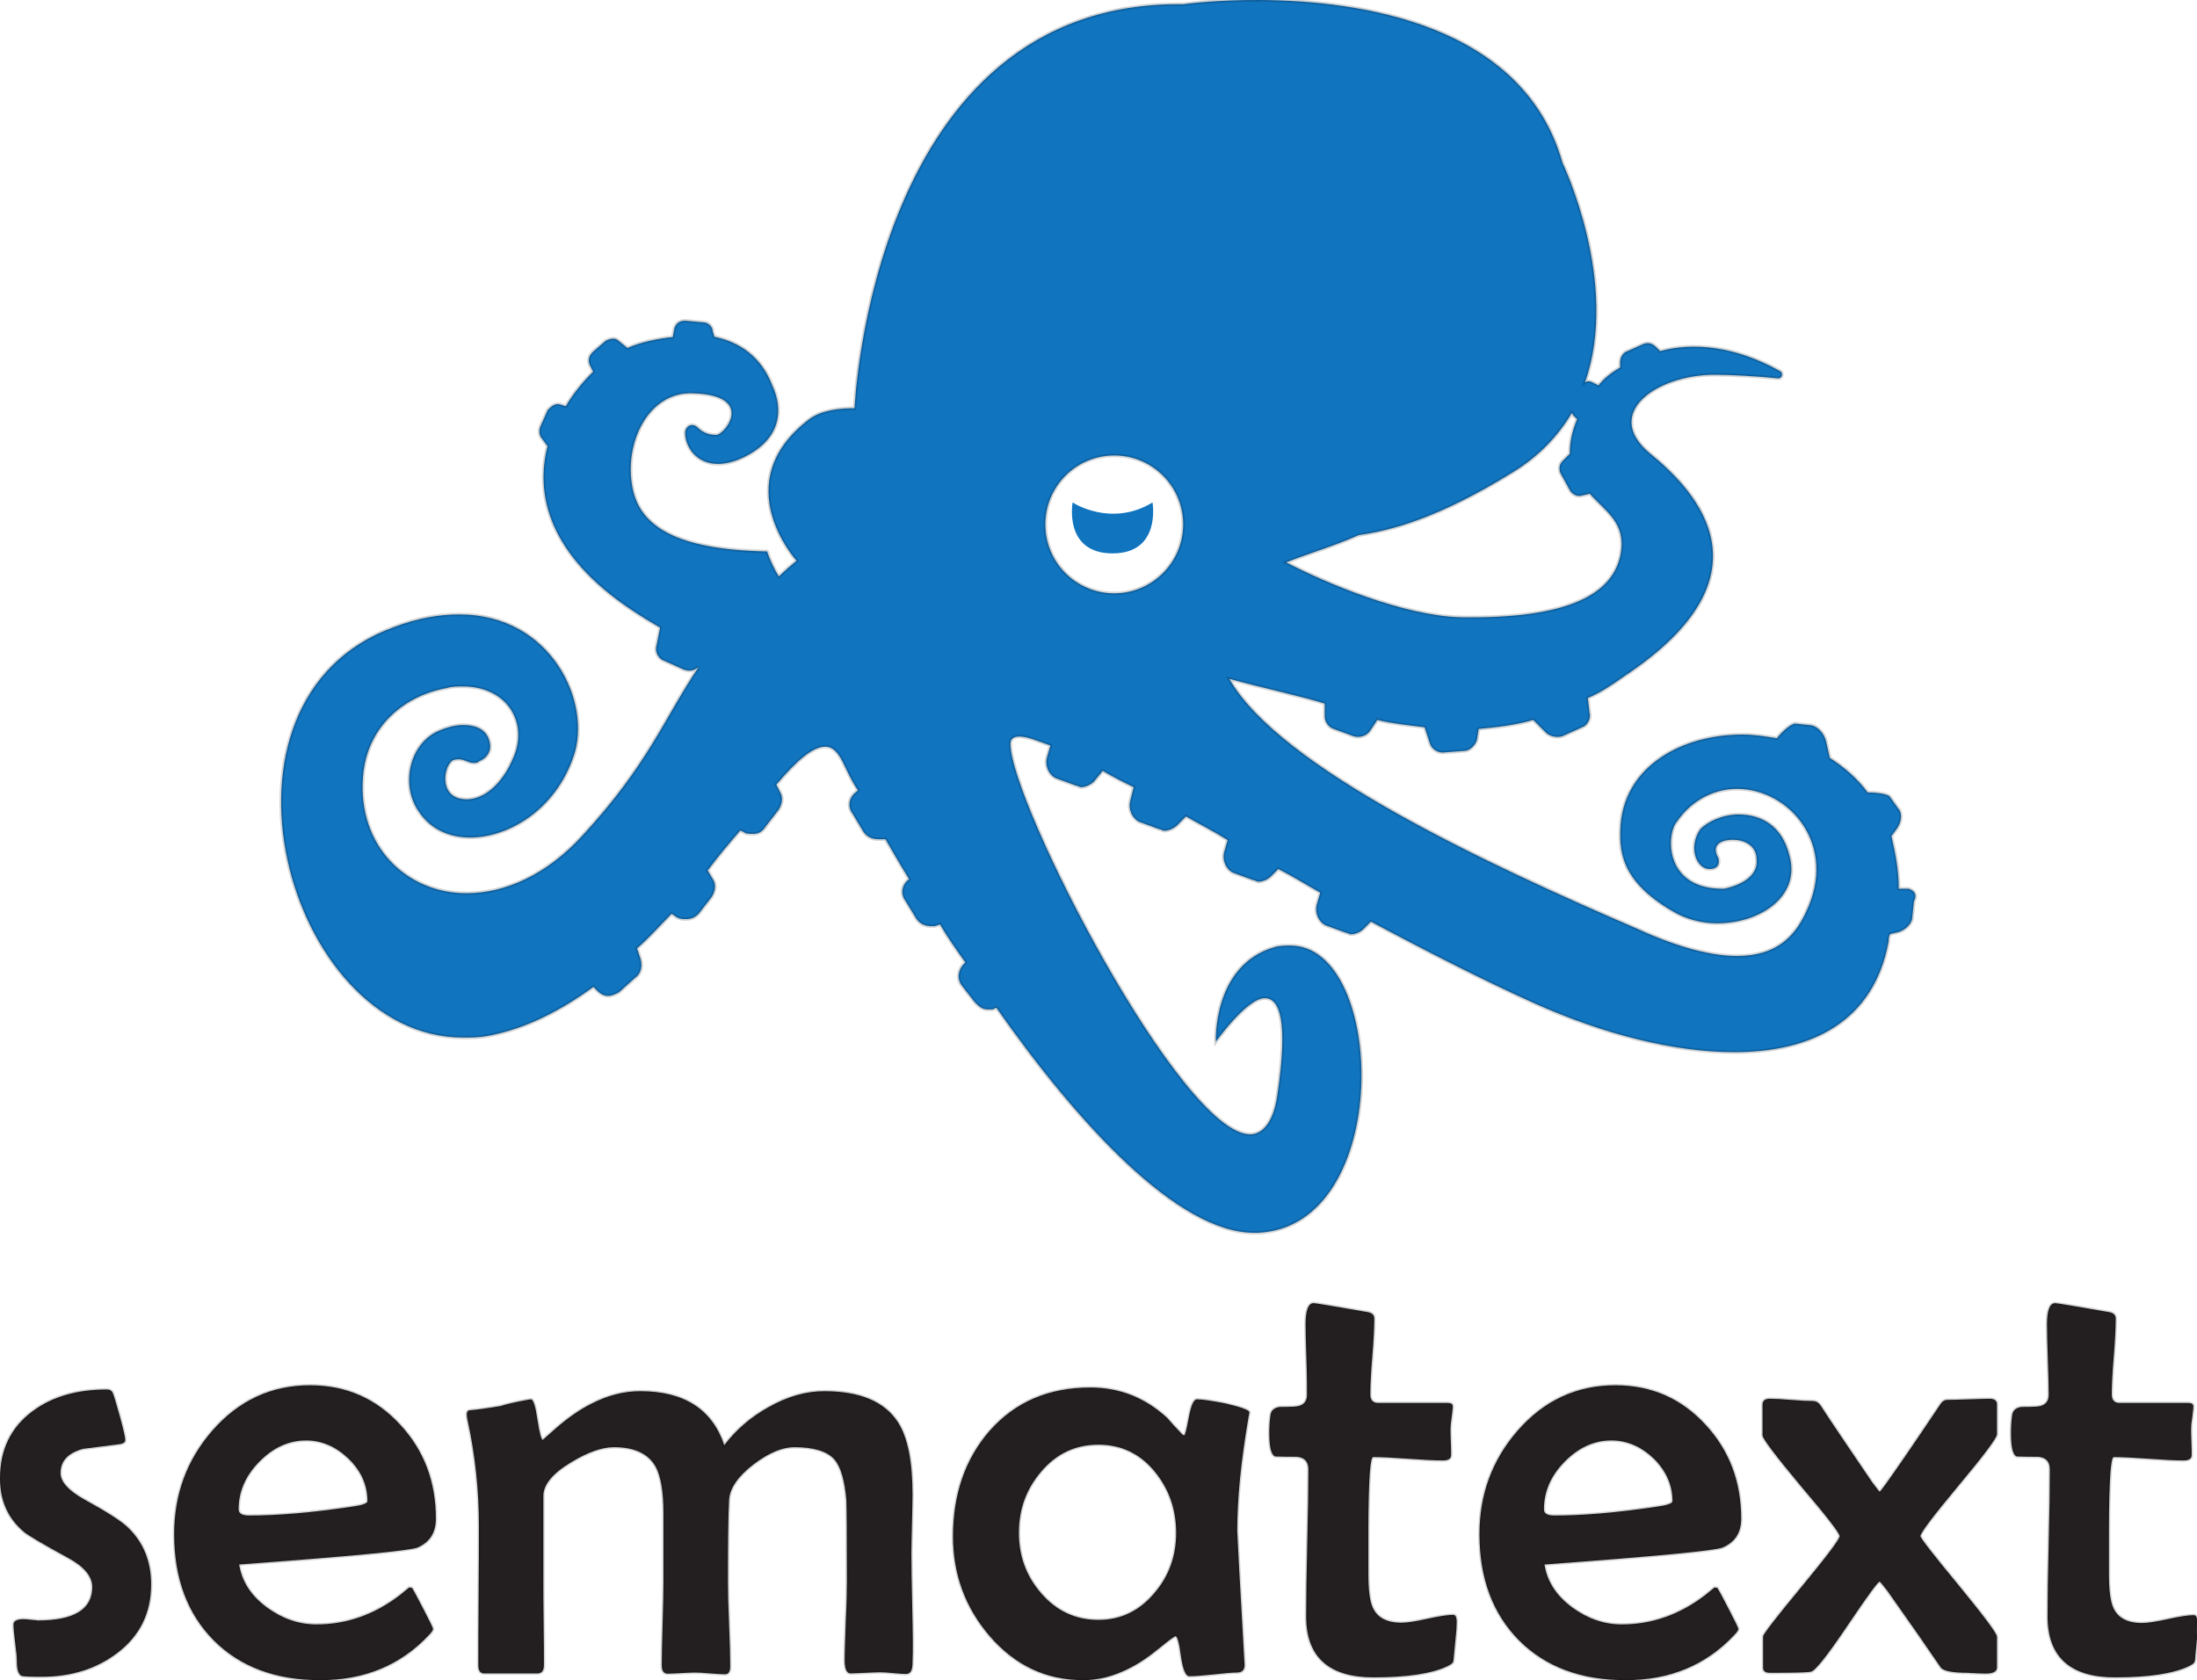 <?xml version="1.0" encoding="utf-8"?>
<!-- Generator: Adobe Illustrator 21.1.0, SVG Export Plug-In . SVG Version: 6.00 Build 0)  -->
<svg version="1.1" id="Layer_1" xmlns="http://www.w3.org/2000/svg" xmlns:xlink="http://www.w3.org/1999/xlink" x="0px" y="0px"
	 viewBox="29.2 28 780.8 597.2" style="enable-background:new 0 0 846 650;" xml:space="preserve">
<style type="text/css">
	.st0{fill:none;}
	.st1{fill:#231F20;stroke:#000000;stroke-opacity:0.169;}
	.st2{fill:#1074BF;stroke:#000000;stroke-width:1.187;stroke-opacity:0.169;}
	.st3{fill:#1074BF;}
</style>
<g>
	<path class="st0" d="M605.3,224.7c1.9-11-5.2-14.8-11-21.3l-2.6,0.6c-1.9,0.6-3.9-0.7-4.5-1.9l-3.2-5.8c-0.6-1.3-0.7-3.2,0.6-4.5
		l2.6-2.6c0-3.9,0.6-7.7,2.6-12.3l-1.3-1.3c-0.3-0.3-0.5-0.6-0.6-0.9l0,0c-4.6,7.9-11.4,15.2-21,21.1
		c-26.5,16.4-43.5,20.8-54.7,22.3c-9.3,4.1-18.1,6.6-25.7,9.6c14.2,7.4,41.8,19,62.1,19.5C587.2,247.9,602.7,238.9,605.3,224.7z"/>
	<path class="st0" d="M138,540c-6.3,0-11.8,2.5-16.7,7.6c-4.9,5-7.3,10.7-7.3,16.9c0,1.4,1.2,2.2,3.7,2.2c10.1,0,22.1-1,36.2-3.1
		c4-0.5,5.9-1.2,5.9-2l0,0c0-5.7-2.2-10.7-6.7-15C148.6,542.2,143.6,540,138,540z"/>
	<path class="st0" d="M425.2,238.9c13.6,0,24.5-11,24.5-24.5s-11-24.5-24.5-24.5s-24.5,11-24.5,24.5S411.6,238.9,425.2,238.9z
		 M410.4,206.6L410.4,206.6c0,0,13.6,9,28.4,0c0,0,3.2,18.1-14.2,18.1C407.1,224.7,410.4,206.6,410.4,206.6z"/>
	<path class="st0" d="M419.6,541.6c-8.2,0-15,3.2-20.4,9.6c-5.3,6.1-7.9,13.3-7.9,21.7c0,8.2,2.6,15.4,7.9,21.5
		c5.4,6.3,12.2,9.5,20.4,9.5c8,0,14.6-3.2,20-9.7c5-6.1,7.6-13.1,7.6-21.2h0c0-8.4-2.5-15.6-7.5-21.6
		C434.5,544.9,427.8,541.6,419.6,541.6z"/>
	<path class="st0" d="M601.9,540c-6.3,0-11.8,2.5-16.7,7.6c-4.9,5-7.3,10.7-7.3,16.9c0,1.4,1.2,2.2,3.7,2.2c10.1,0,22.1-1,36.1-3.1
		c4-0.5,5.9-1.2,5.9-2l0,0c0-5.7-2.2-10.7-6.7-15C612.5,542.2,607.5,540,601.9,540z"/>
	<path class="st1" d="M74.5,570.8c-2.2-2.1-7.3-5.4-15.5-9.9c-5.5-3.1-8.3-6.2-8.3-9.3c0-4.3,2.6-7.1,7.9-8.6
		c4.4-0.6,8.8-1.1,13.2-1.7c1.3-0.2,1.9-0.7,1.9-1.4c0-1-0.6-3.7-1.9-8.4c-1.3-4.6-2.1-7.4-2.5-8.3c-0.4-0.9-1.1-1.3-2.1-1.3
		c-10.6,0-19.4,2.5-26.4,7.7c-7.7,5.7-11.6,13.7-11.6,23.9c0,7.8,2.8,14.2,8.5,19c1.4,1.2,6.6,4.3,15.8,9.3
		c5.7,3.1,8.5,6.6,8.5,10.3c0,7.9-6.4,11.9-19.3,11.9c0.1,0-1-0.1-3.1-0.3c-1.6-0.2-2.9-0.2-3.8,0c-1.2,0.3-1.8,0.9-1.8,1.7
		c0,1.4,0.2,3.6,0.6,6.6c0.4,3,0.6,5.2,0.6,6.7c0,2.8,0.6,4.5,1.7,5c0.6,0.2,2.9,0.3,7,0.3c10.6,0,19.5-2.8,26.9-8.4
		c8.1-6.1,12.1-14.3,12.1-24.4l0,0C82.9,582.9,80.1,576.1,74.5,570.8z"/>
	<path class="st1" d="M184.1,567.8L184.1,567.8c0-13.1-4.2-24.2-12.6-33.3c-8.6-9.4-19.3-14.1-32.1-14.1c-13.8,0-25.4,5.4-34.8,16.2
		c-9,10.4-13.5,22.6-13.5,36.7c0,15.7,4.7,28.3,14.1,37.8c9.4,9.4,22,14.1,37.8,14.1c15.7,0,28.5-5.3,38.5-15.9
		c1.1-1.1,1.6-1.9,1.6-2.3c0-0.3-1.2-2.8-3.6-7.4c-2.4-4.6-3.7-7-3.8-7.1c-0.2-0.1-0.5-0.2-1.1-0.2c-1.1,0.9-2.2,1.8-3.3,2.7
		c-9,6.9-18.9,10.4-29.6,10.4c-6.3,0-12.1-2-17.6-6c-5.7-4.2-9-9.3-9.9-15.3c39.2-2.9,60.3-4.9,63.3-6
		C181.9,576.2,184.1,572.8,184.1,567.8z M159.8,561.6c0,0.8-2,1.5-5.9,2c-14,2.1-26.1,3.1-36.2,3.1c-2.4,0-3.7-0.7-3.7-2.2
		c0-6.3,2.4-11.9,7.3-16.9c4.9-5,10.4-7.6,16.7-7.6c5.6,0,10.6,2.2,15.1,6.5C157.6,550.9,159.8,555.9,159.8,561.6L159.8,561.6z"/>
	<path class="st1" d="M353.4,599.5c-0.2-8.6-0.3-15.1-0.3-19.4c0-2.3,0.1-5.7,0.2-10.4c0.1-4.7,0.2-8.2,0.2-10.4
		c0-11.8-1.7-20.4-5.2-25.8c-4.8-7.4-13.6-11-26.2-11c-6.5,0-13.1,1.9-19.8,5.7c-6.3,3.5-11.5,8-15.7,13.5
		c-4.3-12.8-14.3-19.2-29.9-19.2c-5.8,0-11.6,1.5-17.4,4.5c-4,2-8,4.8-12.1,8.3l-5.1,4.5c-0.5,0-1.2-2.4-1.9-7.2
		c-0.7-4.8-1.5-7.2-2.3-7.2l-0.8,0.1c-4.5,0.8-7.9,1.6-10.1,2.3c-4.8,0.8-8.5,1.3-11,1.5c-0.6,0.1-0.9,0.6-0.9,1.5
		c0,0.5,0.1,1.3,0.3,2.1c2.7,12.4,4,24.8,4,37.3c0,5.5,0,13.8-0.1,24.9c-0.1,11.1-0.1,19.4-0.1,24.9c0,1.8,0.7,2.8,2,2.8h19
		c1.6,0,2.3-1,2.3-3c0-3.3,0-8.4-0.1-15.1c-0.1-6.7-0.1-11.8-0.1-15.2v-29.8c0-4,3.3-8,9.8-11.9c5.9-3.6,11-5.4,15.3-5.4
		c7.3,0,12.2,2.3,14.8,6.9c1.8,3.3,2.8,8.8,2.8,16.5v24.6c0,3.3-0.1,8.2-0.3,14.8c-0.2,6.6-0.3,11.5-0.3,14.7c0,2,0.7,3,2.1,3
		c1.1,0,2.7-0.1,4.8-0.2c2.1-0.1,3.7-0.2,4.8-0.2c1.2,0,3,0.1,5.4,0.3c2.4,0.2,4.1,0.3,5.4,0.3c1.2,0,1.8-0.9,1.8-2.8
		c0-3.3-0.1-8.3-0.4-15c-0.3-6.7-0.4-11.7-0.4-15c0-14.1,0.1-23.8,0.4-29.1c0.2-4.1,3.1-8.4,8.7-12.7c5.4-4.1,10.2-6.1,14.5-6.1
		c6.8,0,11.6,1.4,14.2,4.3c2.3,2.6,3.7,7.5,4.3,14.5c0.1,2,0.2,11.6,0.2,28.8c0,3.1-0.1,7.8-0.4,14c-0.2,6.2-0.4,10.9-0.4,14
		c0,3.2,0.7,4.8,2.1,4.8c1.2,0,2.9-0.1,5.2-0.2c2.3-0.1,4.1-0.2,5.2-0.2c1.1,0,2.7,0.1,4.7,0.3c2.1,0.2,3.6,0.3,4.6,0.3
		c1.6,0,2.3-1.3,2.3-4l0,0C353.7,614.6,353.6,608.1,353.4,599.5z"/>
	<path class="st1" d="M464.9,526.9c-5-1-8.5-1.5-10.3-1.5c-1.2,0-2.1,2.2-2.9,6.4c-0.8,4.3-1.3,6.4-1.7,6.4l-0.6-0.3
		c-2.5-2.6-4.3-4.6-5.4-5.9c-7.8-7.2-16.9-10.8-27.3-10.8c-14.8,0-26.7,5.1-35.8,15.4c-8.6,9.9-13,22.4-13,37.5
		c0,13.4,4.3,25.2,12.9,35.3c9.1,10.6,20.2,15.8,33.4,15.8c5.4,0,10.8-1.4,16.1-4.1c3.5-1.7,7.2-4.2,11.2-7.5c3.3-2.7,5.1-4,5.5-4
		c0.6,0,1.3,2.4,1.9,7.1c0.7,4.8,1.7,7.1,3,7.1c1.8,0,4.6-0.2,8.4-0.6c3.8-0.4,6.6-0.7,8.5-0.7c1.9,0,2.8-1,2.7-3l-0.1-1.4
		c-1.7-29.9-2.5-45.2-2.5-45.9c0-11.3,1.3-24.8,4-40.4c0.2-1,0.3-1.6,0.3-1.8l0,0C473.3,529.3,470.5,528.2,464.9,526.9z
		 M447.2,572.9c0,8.1-2.5,15.2-7.6,21.2c-5.4,6.5-12.1,9.7-20,9.7c-8.2,0-15-3.2-20.4-9.5c-5.3-6.1-7.9-13.2-7.9-21.5
		c0-8.3,2.6-15.5,7.9-21.7c5.4-6.4,12.2-9.6,20.4-9.6c8.2,0,14.9,3.3,20.1,9.7C444.7,557.4,447.2,564.5,447.2,572.9L447.2,572.9z"/>
	<path class="st1" d="M545.6,602c-2,0-5,0.5-9.1,1.4c-4.1,0.9-7.2,1.4-9.3,1.4c-5.1,0-8.5-1.8-10.1-5.3c-1.1-2.3-1.6-6.4-1.6-12.3
		V572c0-8.7,0.2-15.5,0.5-20.3c0.3-3.9,0.7-5.8,1.2-5.8c2.7,0,6.8,0.2,12.4,0.6c5.5,0.4,9.6,0.6,12.4,0.6c1.9,0,2.9-0.6,2.9-1.9
		c0-1,0-2.6-0.1-4.7c-0.1-2.1-0.1-3.7-0.1-4.7c0-0.9,0.1-2.2,0.4-4c0.2-1.8,0.4-3.1,0.4-3.9c0-0.8-0.6-1.2-1.7-1.2H519
		c-1.8,0-2.8-1-2.8-3c0-3,0.2-7.5,0.7-13.5c0.5-6,0.7-10.5,0.7-13.5c0-1.3-0.8-2-2.3-2.3c-12.2-2.1-18.6-3.2-19.2-3.2
		c-1.9,0-2.9,2.5-2.9,7.5c0,2.8,0.1,7,0.3,12.6c0.2,5.6,0.2,9.7,0.2,12.5c0,2.7-1.6,4.1-4.7,4.2c-1.6,0.1-3.3,0.1-5,0.1
		c-2,0.3-3.1,1.3-3.3,3c-0.3,2.2-0.4,4.3-0.4,6.2c0,5.2,0.7,8,2.2,8.4c2.4,0.1,4.9,0.1,7.5,0.1c2.8,0.2,4.2,1.7,4.2,4.5
		c0,5.8-0.1,14.5-0.4,26.1c-0.3,11.6-0.4,20.3-0.4,26.1c0,14.4,8,21.7,23.9,21.7c12,0,20.8-1.3,26.4-4c1-0.5,1.7-1,1.9-1.4
		c0.1-0.3,0.2-1,0.3-2.3c0.1-1,0.3-3,0.6-6.2c0.3-2.6,0.4-4.6,0.4-6.1l0,0C546.8,602.6,546.4,602,545.6,602z"/>
	<path class="st1" d="M648,567.8L648,567.8c0-13.1-4.2-24.2-12.6-33.3c-8.6-9.4-19.3-14.1-32.1-14.1c-13.8,0-25.4,5.4-34.8,16.2
		c-9,10.4-13.5,22.6-13.5,36.7c0,15.7,4.7,28.3,14.1,37.8c9.4,9.4,22,14.1,37.8,14.1c15.7,0,28.5-5.3,38.5-15.9
		c1.1-1.1,1.6-1.9,1.6-2.3c0-0.3-1.2-2.8-3.6-7.4c-2.4-4.6-3.7-7-3.8-7.1c-0.2-0.1-0.5-0.2-1.1-0.2c-1.1,0.9-2.2,1.8-3.3,2.7
		c-9,6.9-18.9,10.4-29.6,10.4c-6.3,0-12.1-2-17.6-6c-5.7-4.2-9-9.3-9.9-15.3c39.2-2.9,60.3-4.9,63.2-6
		C645.8,576.2,648,572.8,648,567.8z M623.6,561.6c0,0.8-2,1.5-5.9,2c-14,2.1-26.1,3.1-36.1,3.1c-2.5,0-3.7-0.7-3.7-2.2
		c0-6.3,2.4-11.9,7.3-16.9c4.9-5,10.4-7.6,16.7-7.6c5.6,0,10.6,2.2,15.1,6.5C621.4,550.9,623.6,555.9,623.6,561.6L623.6,561.6z"/>
	<path class="st1" d="M736.3,525.2c-1.6,0-4.1,0.1-7.5,0.2c-3.3,0.1-5.9,0.2-7.6,0.2c-0.9,0-1.7,0.5-2.3,1.4
		c-9.1,13.6-15.6,23.1-19.5,28.5c-1.3,1.8-2,2.7-2.2,2.7c-0.1,0-1-1.1-2.7-3.4c-8.2-12.1-14.4-21.2-18.4-27.4
		c-0.8-1-1.6-1.4-2.6-1.4c-1.7,0-4.2-0.1-7.7-0.4c-3.4-0.3-6-0.4-7.7-0.4c-1.6,0-2.5,0.7-2.5,2.1v10.9c0,1.1,4.5,7.1,13.6,18
		C678.5,567.1,683,573,683,574c0,1.1-4.5,7.1-13.6,18.1c-9.1,11-13.6,16.8-13.6,17.6v11.1c0,1.2,0.8,1.8,2.5,1.8
		c8.2,0,13-0.1,14.5-0.4c1.5-0.3,5.8-5.7,13-16.4c7-10.4,10.8-15.6,11.4-15.6c0.2,0,1.1,1.1,2.8,3.3c8.5,12,14.8,21.1,19,27.3
		c1.1,1.2,4.3,1.8,9.7,1.8c-0.3,0,0.9,0.1,3.7,0.2c1.9,0.1,3.4,0.1,4.4-0.1c1.4-0.3,2.1-1,2.1-2v0v-10.9c0-1.2-4.6-7.3-13.6-18.3
		c-9.1-11-13.6-16.8-13.6-17.5c0-1.1,4.5-7.1,13.6-18c9.1-10.9,13.6-16.9,13.6-18.2v-10.7C738.9,525.9,738,525.2,736.3,525.2z"/>
	<path class="st1" d="M810,603.9c0-1.2-0.4-1.8-1.2-1.8c-2,0-5,0.5-9.1,1.4c-4.1,0.9-7.2,1.4-9.3,1.4c-5.1,0-8.5-1.8-10.1-5.3
		c-1.1-2.3-1.6-6.4-1.6-12.3V572c0-8.7,0.2-15.5,0.5-20.3c0.3-3.9,0.7-5.8,1.2-5.8c2.7,0,6.9,0.2,12.4,0.6c5.5,0.4,9.6,0.6,12.4,0.6
		c1.9,0,2.9-0.6,2.9-1.9c0-1,0-2.6-0.1-4.7c-0.1-2.1-0.1-3.7-0.1-4.7c0-0.9,0.1-2.2,0.4-4c0.2-1.8,0.4-3.1,0.4-3.9
		c0-0.8-0.6-1.2-1.7-1.2h-24.5c-1.8,0-2.8-1-2.8-3c0-3,0.2-7.5,0.7-13.5c0.5-6,0.7-10.5,0.7-13.5c0-1.3-0.8-2-2.3-2.3
		c-12.2-2.1-18.6-3.2-19.2-3.2c-1.9,0-2.9,2.5-2.9,7.5c0,2.8,0.1,7,0.3,12.6c0.2,5.6,0.3,9.7,0.3,12.5c0,2.7-1.6,4.1-4.7,4.2
		c-1.6,0.1-3.3,0.1-5,0.1c-2,0.3-3.1,1.3-3.3,3c-0.3,2.2-0.4,4.3-0.4,6.2c0,5.2,0.7,8,2.1,8.4c2.5,0.1,4.9,0.1,7.5,0.1
		c2.8,0.2,4.2,1.7,4.2,4.5c0,5.8-0.1,14.5-0.4,26.1c-0.3,11.6-0.4,20.3-0.4,26.1c0,14.4,8,21.7,23.9,21.7c12,0,20.8-1.3,26.4-4
		c1-0.5,1.7-1,1.9-1.4c0.1-0.3,0.3-1,0.3-2.3c0.1-1,0.3-3,0.6-6.2C809.9,607.4,810,605.4,810,603.9L810,603.9z"/>
	<path class="st2" d="M487.8,364.1c-1.9,0-3.9,0-5.8,0.6c-21.9,6.5-20.7,33.6-20.7,33.6s11-15.5,17.4-15.5c5.2,0,8.4,7.7,4.5,34.2
		c-1.3,9.7-5.2,14.2-9.7,14.2c-24.5,0-85.2-118.1-85.2-138.8c0-1.9,1.3-2.6,3.2-2.6c2.6,0,5.8,1.3,11,3.2l-1.3,4.5
		c-0.6,2.6,0.6,5.8,3.2,7.1l7.1,2.6c0.6,0,1.3,0.6,1.9,0.6c1.3,0,3.2-0.7,4.5-1.9l3.2-3.9c3.2,1.9,7.1,3.9,11,5.8l-1.3,5.2
		c-0.6,2.6,0.7,5.8,3.2,7.1l7.1,2.6c0.6,0,1.3,0.6,1.9,0.6c1.3,0,3.2-0.7,4.5-1.9l3.2-3.2c4.5,2.6,9.7,5.2,14.8,8.4l-1.3,4.5
		c-0.6,2.6,0.6,5.8,3.2,7.1l7.1,2.6c0.6,0,1.3,0.6,1.9,0.6c1.3,0,3.2-0.6,4.5-1.9l2.6-2.6c5.2,2.6,10.3,5.8,14.9,8.4l-1.3,4.5
		c-0.6,2.6,0.6,5.8,3.2,7.1l7.1,2.6c0.6,0,1.3,0.6,1.9,0.6c1.3,0,3.2-0.6,4.5-1.9l2.6-2.6c19.4,10.3,39.4,20.6,58.1,29
		c24.5,11,49.7,17.4,71,17.4c27.7,0,49.7-11,54.9-39.4c0-0.6,0-1.9,0.6-2.6l2.6-0.6c2.6-0.6,5.2-3.2,5.2-5.2l0.6-5.8
		c1.3-2.6,0-3.9-1.9-4.5H704c0-7.1-1.3-12.9-2.6-18.7l1.9-2.6c1.9-2.6,1.9-5.8,0.6-7.1l-3.2-4.5c-0.6-0.6-3.9-1.3-7.1-1.3H693
		c-3.9-5.2-8.4-9-13.5-12.3l-1.3-5.8c-0.6-2.6-2.6-5.2-5.2-5.8l-5.8-0.6c-1.3,0-4.5,2.6-6.5,5.2c-3.9-0.6-7.7-1.3-12.3-1.3
		c-21.3,0-41.3,11-43.2,31.6c-0.6,9-0.6,20,18.1,31c5.2,3.2,11,4.5,16.1,4.5c15.5,0,29.7-9.7,25.8-23.9c-2.6-11-10.3-14.8-18.1-14.8
		c-5.8,0-11,2.6-13.6,5.2c-4.5,6.5-1.3,14.2,3.2,14.2c4.5,0,3.2-3.9,3.2-3.9c-2.6-4.5,0.6-6.5,5.2-6.5c3.9,0,8.4,1.9,8.4,7.1
		c0.6,7.1-8.4,9.7-11.6,10.3h-0.6c-20.7,0-20-19.4-16.1-23.9c5.8-8.4,14.2-11.6,21.3-11.6c18.7,0,36.1,20,24.5,43.9
		c-3.9,8.4-10.3,15.5-24.5,15.5c-8.4,0-20-2.6-35.5-9.7c-52.9-22.8-127-57.2-144.9-88.8c11.3,3.1,28.1,6.8,33.9,8.8v4.5
		c0,1.9,1.3,3.9,3.2,4.5l7.1,2.6c1.9,0.6,4.5,0,5.8-1.9l2.6-3.9c5.2,1.3,11,1.9,16.8,2.6l1.9,5.8c0.6,1.9,2.6,3.2,4.5,3.2l7.7-0.6
		c1.9,0,3.9-1.9,4.5-3.9l0.6-3.9c6.4-0.6,12.9-1.3,19.4-3.2l4.5,4.5c1.3,1.3,3.9,1.9,5.8,1.3l7.1-3.2c1.9-0.6,3.2-3.2,2.6-5.2
		l-0.6-5.2c4.5-1.9,8.4-4.5,12.9-7.7c53.6-35.5,26.5-65.2,9-79.4c-16.8-14.2,2.6-27.8,23.2-27.8c5.8,0,16.1,0.6,22.6,1.3
		c1.3,0,1.9-1.9,0.6-2.6c-16.1-9-31-10.3-42.6-7.1l-1.3-1.3c-1.3-1.3-2.6-1.9-4.5-1.3l-5.8,2.6c-1.9,0.6-2.6,2.6-2.6,3.9v1.9
		c-3.2,1.9-5.8,3.9-7.7,6.4l-2.6-1.3c-0.9-0.3-1.6-0.2-2.2,0.2c12.5-35.5-8-78-8-78C570.6,36.3,512.1,28.2,476.9,28v0
		c-16-0.1-27.2,1.5-27.2,1.5C338.9,28,332.9,173.1,332.9,173.1c-5.2,0-11.6,0.6-16.1,3.9c-29.7,22.6-4.5,50.3-4.5,50.3
		c-2.3,1.9-4.3,3.7-6.3,5.6c-1.6-2.5-3.1-5.7-4.2-8.9c-32.3-0.6-45.2-9-47.8-22.6c-3.2-16.1,5.8-34.2,21.3-33.6
		c22.6,0.6,11.6,14.8,8.4,14.8c-3.2,0-5.2-1.3-6.5-2.6c-1.9-1.9-4.5-0.6-4.5,1.9c0,6.5,7.1,15.5,21.3,8.4
		c12.9-6.5,13.6-16.8,9.7-25.2c-3.9-10.3-11.6-15.5-20.6-17.4l-0.6-1.9c0-1.9-1.9-3.2-3.2-3.2l-6.5-0.6c-1.9,0-3.2,0.7-3.9,2.6
		l-0.6,3.2c-5.8,0.6-11.6,1.9-16.1,3.9l-3.2-2.6c-1.3-1.3-3.2-0.6-4.5,0l-4.5,3.9c-1.3,1.3-1.9,2.6-1.3,4.5l1.3,2.6
		c-3.2,3.2-7.1,7.7-9.7,12.3l-1.9-0.6c-1.9-0.6-3.2,0.6-4.5,1.9l-2.6,5.8c-0.6,1.3-0.6,3.2,0.6,4.5l1.9,2.6
		c-4.5,17.4,0.7,38.7,29.7,58.1c3.9,2.6,7.1,4.5,10.3,6.4l-1.3,6.5c-0.6,1.9,0.6,4.5,2.6,5.2l7.1,3.2c1.8,0.6,3.5,0.6,5.3-0.9
		c-12.3,18.3-17.8,34.4-41.2,59.8c-12.9,14.2-27.8,20.6-41.3,20.6c-21.3,0-38.7-16.8-36.8-41.3c1.3-18.1,14.9-29,29.7-31.6
		c1.9-0.6,3.9-0.6,5.8-0.6c16.1,0,23.9,13.5,17.4,26.5c0,0-5.2,12.9-15.5,13.6h-0.6c-9.7,0-8.4-11-5.2-13.6c0.6-0.6,1.9-0.6,2.6-0.6
		c1.9,0,3.2,1.3,5.2,1.3c0.6,0,1.3,0,1.9-0.6c4.5-1.9,3.9-5.8,3.9-5.8c-0.6-5.2-4.5-7.1-9.7-7.1c-3.2,0-7.1,1.3-9.7,2.6
		c-9.7,5.2-12.3,19.4-5.8,28.4c3.9,5.8,10.3,9,18.1,9c13.5,0,30.3-9.7,36.8-29c6.5-18.7-7.7-50.3-40.7-50.3
		c-7.1,0-14.8,1.3-23.2,4.5c-71,25.8-38.1,145.9,24.5,145.9c3.2,0,5.8,0,9-0.6c13.6-2.6,25.8-9,37.4-17.4l1.3,1.3
		c1.3,1.3,2.6,1.9,3.9,1.9s2.6-0.6,3.9-1.3l5.8-5.2c1.9-1.3,2.6-3.9,1.9-6.5l-1.3-3.9c4.5-3.9,8.4-8.4,12.3-12.3l1.9,1.3
		c1.3,0.6,1.9,0.6,3.2,0.6c1.9,0,3.2-0.6,4.5-1.9l4.5-5.8c1.3-1.9,1.9-4.5,0.6-6.4l-1.9-3.2c3.9-5.2,7.7-9.7,11.6-14.2l1.3,0.6
		c0.6,0.6,1.9,0.6,3.2,0.6c1.9,0,3.2-0.6,4.5-2.6l4.5-5.8c1.3-1.9,1.9-4.5,0.6-6.5l-1.3-2.6c7.1-8.4,12.9-13.5,17.4-13.5
		c2.6,0,4.5,1.9,6.4,5.8c1.3,2.6,2.6,5.8,5.2,9.7l-0.6,0.6c-2.6,1.9-3.2,5.2-1.3,7.7l3.9,6.5c1.3,1.9,3.2,2.6,5.2,2.6h1.3h1.3
		c2.6,4.5,5.2,9,8.4,14.2c-2.6,1.9-3.2,5.2-1.3,7.7l3.9,6.4c1.3,1.9,3.2,2.6,5.2,2.6h1.3l1.9-0.6c2.6,4.5,5.8,9,9,13.5l-0.6,0.6
		c-1.9,1.9-2.6,5.2-0.6,7.7l4.5,5.8c1.3,1.3,2.6,2.6,4.5,2.6h1.9l1.3-0.6c29,41.3,64.5,80,91.6,80h1.3
		C524.6,464.1,522,364.1,487.8,364.1z M512.1,218.2c11.3-1.6,28.2-5.9,54.7-22.3c9.6-5.9,16.3-13.2,21-21.1l0,0
		c0.2,0.3,0.4,0.7,0.6,0.9l1.3,1.3c-1.9,4.5-2.6,8.4-2.6,12.3l-2.6,2.6c-1.3,1.3-1.3,3.2-0.6,4.5l3.2,5.8c0.6,1.3,2.6,2.6,4.5,1.9
		l2.6-0.6c5.8,6.5,12.9,10.3,11,21.3c-2.6,14.2-18.1,23.2-56.8,22.6c-20.3-0.5-47.9-12.1-62.1-19.5
		C494,224.8,502.8,222.3,512.1,218.2z M425.2,189.9c13.6,0,24.5,11,24.5,24.5s-11,24.5-24.5,24.5c-13.6,0-24.5-11-24.5-24.5
		S411.6,189.9,425.2,189.9z"/>
	<path class="st3" d="M424.6,224.7c17.4,0,14.2-18.1,14.2-18.1c-14.8,9-28.4,0-28.4,0h0C410.4,206.6,407.1,224.7,424.6,224.7z"/>
</g>
</svg>
